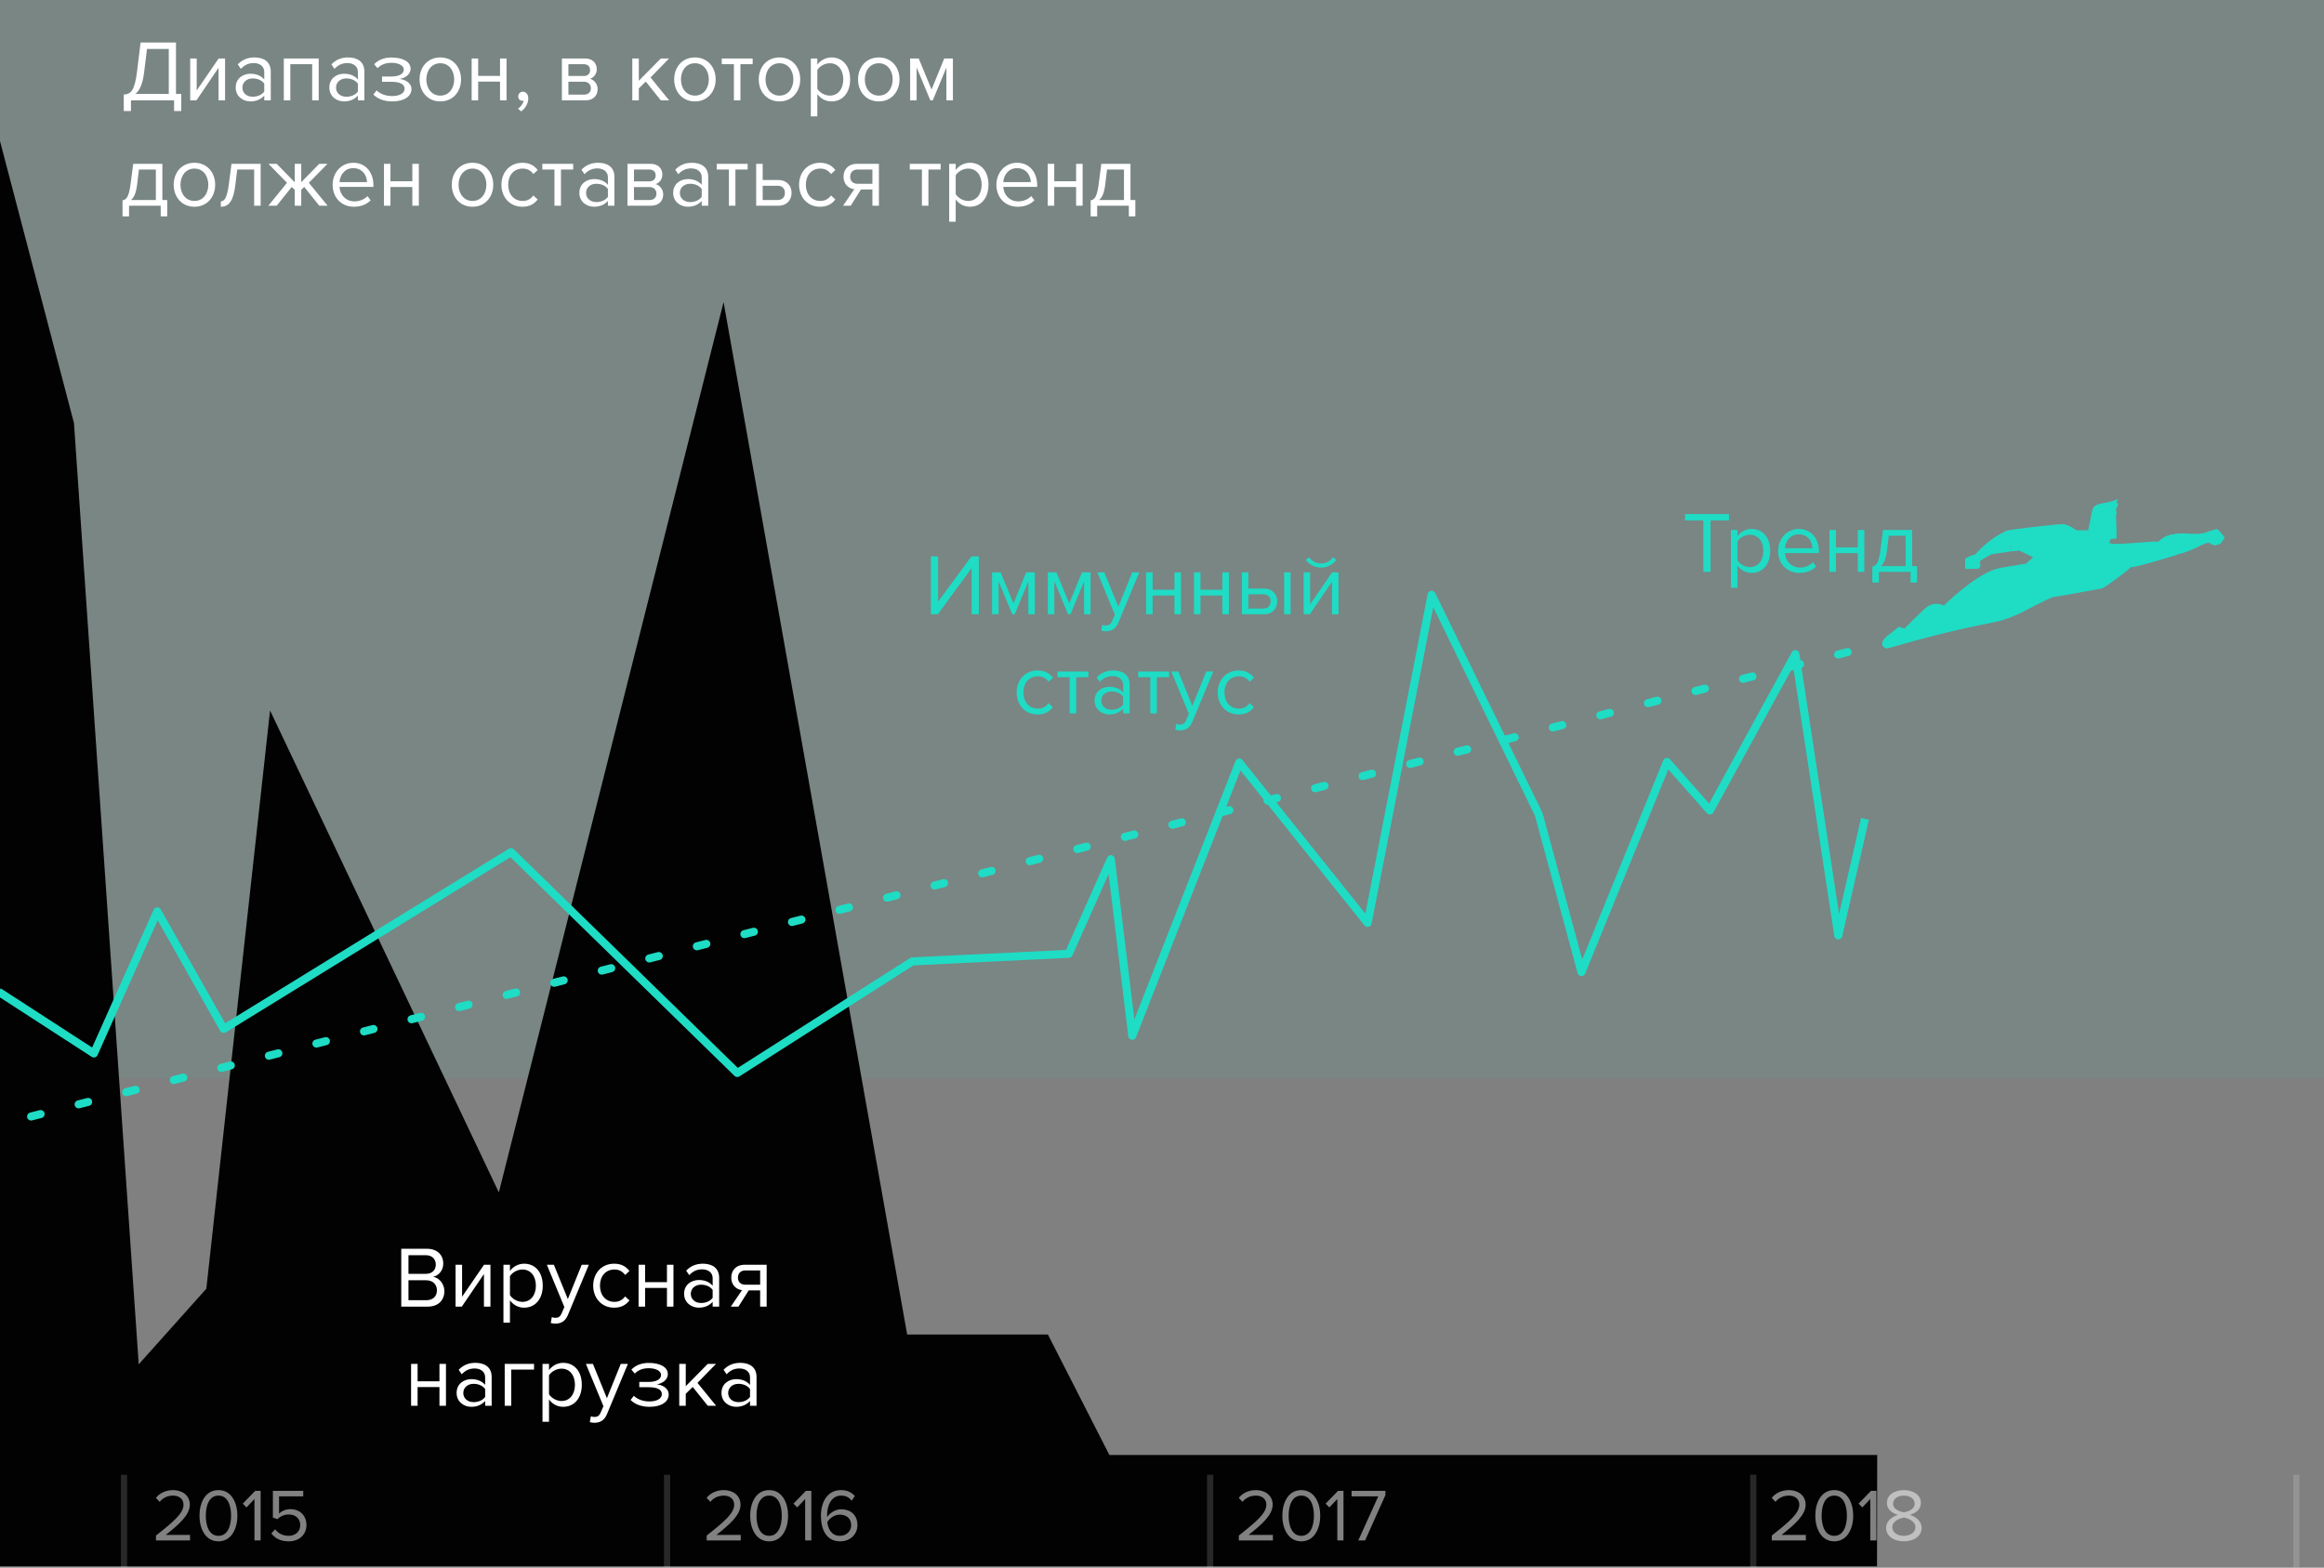 <svg width="375" height="253" viewBox="0 0 375 253" fill="none" xmlns="http://www.w3.org/2000/svg">
<rect x="0" y="0" width="375" height="253" fill="#808080" stroke="none"/>
<g clip-path="url(#clip0)">
<path d="M307.893 93.304C307.708 93.331 307.52 93.367 307.333 93.402C307.509 93.373 307.705 93.34 307.893 93.304ZM313.312 93.74C313.497 93.959 313.556 94.203 313.583 94.457C313.556 94.203 313.499 93.95 313.312 93.74Z" fill="#1FDCC5"/>
<path d="M337.075 85.578C336.907 86.103 337.096 86.482 337.096 86.482C337.096 86.482 337.057 88.68 337.908 89.995C335.303 88.816 334.814 87.228 334.716 85.514C335.128 85.591 335.128 85.591 335.128 85.591" fill="#1FDCC5"/>
<path d="M350.52 86.271C349.617 86.361 348.824 86.828 348.243 87.453C348.099 87.195 342.154 87.944 340.916 87.752C338.498 87.306 335.428 86.407 334.273 87.353C333.119 88.299 336.01 86.947 335.939 86.779C335.859 86.609 335.581 86.057 334.95 85.533C334.318 85.01 333.48 84.625 332.851 84.586C332.209 84.552 324.318 85.431 323.761 85.658C323.204 85.885 322.621 86.342 322.621 86.342C324.012 86.34 324.655 87.311 324.411 88.386C324.39 88.912 324.894 89.015 325.811 88.84L328.076 89.933L326.926 90.962C326.926 90.962 325.136 91.233 322.779 91.652C319.942 92.131 315.716 95.686 313.669 97.719C312.82 97.341 311.766 97.3 310.905 97.974C310.125 98.572 307.305 101.434 307.305 101.434L306.429 101.148C306.429 101.148 304.61 102.527 304.38 102.748C303.133 103.915 303.993 104.434 303.993 104.434C304.137 104.622 304.381 104.701 304.606 104.636C310.244 103 315.692 101.584 321.432 100.489C325.278 99.769 327.639 97.907 331.158 96.375C332.772 96.18 338.816 94.997 339.139 94.97C339.471 94.946 343.359 92.109 343.833 91.513C344.102 91.747 349.963 89.92 351.042 89.624C352.122 89.327 351.423 86.181 350.52 86.271Z" fill="#1FDCC5"/>
<path d="M336.946 85.606C336.946 85.606 337.199 84.78 337.416 84.259C337.234 83.853 337.446 83.104 337.752 83.102C339.118 83.092 338.476 83.927 338.476 83.927C338.476 83.927 338.075 82.621 338.373 82.232C338.67 81.842 339.799 81.056 340.39 81.095C340.983 81.125 341.229 81.302 341.334 81.766C341.428 82.237 341.584 82.872 341.535 82.907C341.485 82.943 341.426 83.084 341.426 83.084C341.426 83.084 341.593 86.474 341.505 86.854C341.373 86.974 341.306 86.965 340.942 86.961C340.579 86.957 340.588 86.959 340.524 87.08C340.463 87.191 340.298 87.637 340.244 87.967C340.015 88.011 339.309 88.521 338.958 88.925C338.339 89.194 338.246 89.316 337.779 88.701C337.32 88.088 336.926 86.586 336.946 85.606Z" fill="#1FDCC5"/>
<path fill-rule="evenodd" clip-rule="evenodd" d="M341.843 81.091C341.76 81.49 341.577 82.128 341.189 82.335C340.882 82.498 340.515 82.422 340.126 82.341C339.66 82.244 339.162 82.141 338.696 82.432C338.726 82.485 338.737 82.547 338.735 82.614C338.747 82.669 338.757 82.728 338.758 82.78C338.765 82.947 338.534 83.907 338.534 83.907C338.534 83.907 338.391 83.507 338.138 83.485C337.885 83.464 337.708 83.674 337.686 83.731C337.683 83.737 337.68 83.746 337.676 83.755C337.641 83.848 337.55 84.084 337.6 84.29C337.656 84.518 337.867 84.788 337.867 84.788C337.453 84.9 337.3 85.114 337.149 85.325C337.088 85.41 337.027 85.496 336.949 85.574L337.585 82.433C337.585 82.433 337.602 82.334 337.66 82.225C337.708 81.91 337.931 81.629 338.531 81.391C338.885 81.29 339.266 81.217 339.654 81.143C340.366 81.007 341.098 80.867 341.717 80.548L341.468 81.383L341.843 81.091Z" fill="#1FDCC5"/>
<path d="M354.481 87.025C353.944 86.833 356.627 86.149 356.4 86.43C356.145 86.496 356.603 86.072 356.508 86.164C356.386 86.248 355.423 86.631 355.296 86.871C355.114 86.819 354.779 86.438 354.404 86.509C354.187 86.546 353.914 86.499 353.635 86.44C353.44 86.395 353.225 86.354 353.026 86.327C352.524 86.254 351.05 86.095 350.189 86.315C350.1 86.596 349.594 88.386 350.937 89.534C351.952 89.327 353.467 88.71 354.074 88.378C354.097 88.365 354.12 88.352 354.132 88.346C354.727 88.02 355.871 87.414 356.255 87.345C356.442 87.482 354.383 87.346 354.564 87.279C355.339 86.995 355.019 87.216 354.481 87.025Z" fill="#1FDCC5"/>
<path d="M357.72 85.371L356.436 85.732C354.499 86.656 352.616 85.741 350.662 86.241C350.573 86.522 350.067 88.312 351.41 89.46C352.424 89.253 353.94 88.636 354.546 88.304C354.57 88.291 354.593 88.278 354.605 88.272C355.2 87.946 355.996 87.639 356.381 87.57C356.568 87.706 357.306 88.085 357.487 88.019C357.666 87.953 358.349 87.707 358.349 87.707L358.972 86.759C358.972 86.759 358.13 85.551 357.72 85.371Z" fill="#1FDCC5"/>
<path d="M324.367 88.282C324.743 87.184 324.412 86.085 323.124 86.001C321.974 86.488 320.134 87.948 319.234 88.91C319.049 89.107 318.887 89.292 318.763 89.452C318.763 89.452 317.649 89.768 317.133 90.148C317.133 90.148 317.028 90.944 317.087 91.346C317.09 91.367 317.094 91.386 317.098 91.405C317.095 91.673 317.212 91.824 317.212 91.824L319.251 91.781L319.583 91.309L319.469 90.834L319.579 90.465C319.579 90.465 319.719 90.369 319.929 90.24C320.338 89.986 321.353 89.442 321.353 89.442C321.353 89.442 325.465 88.823 325.964 88.757C326.472 88.577 324.324 88.791 324.367 88.282Z" fill="#1FDCC5"/>
<rect x="-3" width="378" height="174" fill="#1FDCC5" fill-opacity="0.07"/>
<path d="M302.907 234.812H298.523H294.997H291.503H287.976H277.429H270.408H263.388H256.334H249.314H242.293H235.24H231.746H227.989H224.726H221.199H217.672H210.652H207.125H203.631H200.105H193.084H189.557H186.064H182.537H179.01L169.089 215.37H146.38L116.756 48.757L80.493 192.433L43.577 114.662L33.294 207.977L22.384 220.18L11.936 68.283L-0.227 21.904L-0.227 252.775H302.874L302.907 234.812Z" fill="#020202"/>
<path d="M-0.227 160.05L15.15 170.011L25.38 147.088L36.095 166.051L82.452 137.517L118.968 173.162L147.197 155.159L172.447 153.929L179.245 138.657L182.709 167.161L199.963 123.055L220.681 148.949L231.008 95.991L248.295 131.426L255.19 156.87L268.981 122.965L275.908 130.796L289.699 105.563L296.627 150.959L300.932 132.146" stroke="#1FDCC5" stroke-width="1.3" stroke-miterlimit="10" stroke-linejoin="round"/>
<path d="M-18 186.072L298.957 105.025" stroke="#1FDCC5" stroke-width="1.3" stroke-linecap="round" stroke-linejoin="round" stroke-dasharray="1.58 6.34"/>
<path d="M276.016 92.293V83.991H278.984V82.955H271.9V83.991H274.854V92.293H276.016ZM282.629 92.461C284.407 92.461 285.639 91.089 285.639 88.905C285.639 86.707 284.407 85.363 282.629 85.363C281.677 85.363 280.837 85.853 280.347 86.539V85.531H279.297V94.869H280.347V91.271C280.893 92.027 281.705 92.461 282.629 92.461ZM282.363 91.523C281.537 91.523 280.711 91.019 280.347 90.431V87.379C280.711 86.791 281.537 86.301 282.363 86.301C283.721 86.301 284.533 87.407 284.533 88.905C284.533 90.403 283.721 91.523 282.363 91.523ZM290.361 92.461C291.467 92.461 292.377 92.097 293.049 91.425L292.545 90.739C292.013 91.285 291.229 91.593 290.459 91.593C289.003 91.593 288.107 90.529 288.023 89.255H293.497V88.989C293.497 86.959 292.293 85.363 290.249 85.363C288.317 85.363 286.917 86.945 286.917 88.905C286.917 91.019 288.359 92.461 290.361 92.461ZM292.461 88.485H288.023C288.079 87.449 288.793 86.231 290.235 86.231C291.775 86.231 292.447 87.477 292.461 88.485ZM296.248 92.293V89.269H299.776V92.293H300.826V85.531H299.776V88.345H296.248V85.531H295.198V92.293H296.248ZM302.124 94.015H303.174V92.293H308.284V94.015H309.334V91.369H308.55V85.531H303.846L303.412 88.863C303.146 90.865 302.754 91.313 302.124 91.425V94.015ZM304.77 86.455H307.5V91.369H303.482C303.972 90.977 304.294 90.263 304.462 88.989L304.77 86.455Z" fill="#1FDCC5"/>
<path d="M151.33 99.133L156.776 91.685V99.133H157.938V89.795H156.748L151.372 97.089V89.795H150.21V99.133H151.33ZM166.982 99.133V92.371H165.582L163.538 97.383L161.466 92.371H160.08V99.133H161.13V93.827L163.342 99.133H163.734L165.932 93.827V99.133H166.982ZM175.979 99.133V92.371H174.579L172.535 97.383L170.463 92.371H169.077V99.133H170.127V93.827L172.339 99.133H172.731L174.929 93.827V99.133H175.979ZM177.695 101.779C177.891 101.835 178.241 101.877 178.465 101.877C179.361 101.863 180.047 101.485 180.453 100.505L183.841 92.371H182.693L180.453 97.915L178.199 92.371H177.065L179.893 99.203L179.445 100.225C179.207 100.785 178.899 100.939 178.437 100.939C178.269 100.939 178.017 100.897 177.863 100.827L177.695 101.779ZM185.986 99.133V96.109H189.514V99.133H190.564V92.371H189.514V95.185H185.986V92.371H184.936V99.133H185.986ZM193.71 99.133V96.109H197.238V99.133H198.288V92.371H197.238V95.185H193.71V92.371H192.66V99.133H193.71ZM200.385 92.371V99.133H203.969C205.355 99.133 206.097 98.181 206.097 97.061C206.097 95.955 205.369 94.989 203.969 94.989H201.435V92.371H200.385ZM203.857 95.913C204.627 95.913 205.019 96.403 205.019 97.061C205.019 97.733 204.613 98.209 203.857 98.209H201.435V95.913H203.857ZM208.253 99.133V92.371H207.203V99.133H208.253ZM211.36 99.133L214.93 93.869V99.133H215.98V92.371H214.944L211.402 97.537V92.371H210.352V99.133H211.36ZM215.616 90.369L215.098 89.921C214.664 90.551 213.978 90.929 213.166 90.929C212.34 90.929 211.668 90.537 211.22 89.921L210.702 90.369C211.276 91.125 212.172 91.601 213.166 91.601C214.174 91.601 215.056 91.125 215.616 90.369ZM167.417 115.301C168.649 115.301 169.377 114.797 169.895 114.125L169.195 113.481C168.747 114.083 168.173 114.363 167.473 114.363C166.031 114.363 165.135 113.243 165.135 111.745C165.135 110.247 166.031 109.141 167.473 109.141C168.173 109.141 168.747 109.407 169.195 110.023L169.895 109.379C169.377 108.707 168.649 108.203 167.417 108.203C165.401 108.203 164.043 109.743 164.043 111.745C164.043 113.761 165.401 115.301 167.417 115.301ZM173.649 115.133V109.295H175.623V108.371H170.639V109.295H172.599V115.133H173.649ZM182.277 115.133V110.485C182.277 108.847 181.087 108.203 179.659 108.203C178.553 108.203 177.685 108.567 176.957 109.323L177.447 110.051C178.049 109.407 178.707 109.113 179.519 109.113C180.499 109.113 181.227 109.631 181.227 110.541V111.759C180.681 111.129 179.911 110.835 178.987 110.835C177.839 110.835 176.621 111.549 176.621 113.061C176.621 114.531 177.839 115.301 178.987 115.301C179.897 115.301 180.667 114.979 181.227 114.363V115.133H182.277ZM179.365 114.545C178.385 114.545 177.699 113.929 177.699 113.075C177.699 112.207 178.385 111.591 179.365 111.591C180.107 111.591 180.821 111.871 181.227 112.431V113.705C180.821 114.265 180.107 114.545 179.365 114.545ZM186.664 115.133V109.295H188.638V108.371H183.654V109.295H185.614V115.133H186.664ZM189.637 117.779C189.833 117.835 190.183 117.877 190.407 117.877C191.303 117.863 191.989 117.485 192.395 116.505L195.783 108.371H194.635L192.395 113.915L190.141 108.371H189.007L191.835 115.203L191.387 116.225C191.149 116.785 190.841 116.939 190.379 116.939C190.211 116.939 189.959 116.897 189.805 116.827L189.637 117.779ZM199.86 115.301C201.092 115.301 201.82 114.797 202.338 114.125L201.638 113.481C201.19 114.083 200.616 114.363 199.916 114.363C198.474 114.363 197.578 113.243 197.578 111.745C197.578 110.247 198.474 109.141 199.916 109.141C200.616 109.141 201.19 109.407 201.638 110.023L202.338 109.379C201.82 108.707 201.092 108.203 199.86 108.203C197.844 108.203 196.486 109.743 196.486 111.745C196.486 113.761 197.844 115.301 199.86 115.301Z" fill="#1FDCC5"/>
<path d="M69.004 210.87C70.712 210.87 71.706 209.848 71.706 208.35C71.706 207.23 70.88 206.208 69.886 206.054C70.74 205.872 71.524 205.088 71.524 203.912C71.524 202.512 70.53 201.532 68.906 201.532H64.748V210.87H69.004ZM68.71 205.578H65.91V202.568H68.71C69.76 202.568 70.32 203.24 70.32 204.08C70.32 204.934 69.76 205.578 68.71 205.578ZM68.766 209.834H65.91V206.614H68.766C69.914 206.614 70.502 207.37 70.502 208.224C70.502 209.218 69.858 209.834 68.766 209.834ZM74.519 210.87L78.089 205.606V210.87H79.139V204.108H78.103L74.561 209.274V204.108H73.511V210.87H74.519ZM84.567 211.038C86.345 211.038 87.577 209.666 87.577 207.482C87.577 205.284 86.345 203.94 84.567 203.94C83.615 203.94 82.775 204.43 82.285 205.116V204.108H81.235V213.446H82.285V209.848C82.831 210.604 83.643 211.038 84.567 211.038ZM84.301 210.1C83.475 210.1 82.649 209.596 82.285 209.008V205.956C82.649 205.368 83.475 204.878 84.301 204.878C85.659 204.878 86.471 205.984 86.471 207.482C86.471 208.98 85.659 210.1 84.301 210.1ZM88.869 213.516C89.065 213.572 89.415 213.614 89.639 213.614C90.535 213.6 91.221 213.222 91.627 212.242L95.015 204.108H93.867L91.627 209.652L89.373 204.108H88.239L91.067 210.94L90.619 211.962C90.381 212.522 90.073 212.676 89.611 212.676C89.443 212.676 89.191 212.634 89.037 212.564L88.869 213.516ZM99.092 211.038C100.324 211.038 101.052 210.534 101.57 209.862L100.87 209.218C100.422 209.82 99.848 210.1 99.148 210.1C97.706 210.1 96.81 208.98 96.81 207.482C96.81 205.984 97.706 204.878 99.148 204.878C99.848 204.878 100.422 205.144 100.87 205.76L101.57 205.116C101.052 204.444 100.324 203.94 99.092 203.94C97.076 203.94 95.718 205.48 95.718 207.482C95.718 209.498 97.076 211.038 99.092 211.038ZM104.092 210.87V207.846H107.62V210.87H108.67V204.108H107.62V206.922H104.092V204.108H103.042V210.87H104.092ZM116.044 210.87V206.222C116.044 204.584 114.854 203.94 113.426 203.94C112.32 203.94 111.452 204.304 110.724 205.06L111.214 205.788C111.816 205.144 112.474 204.85 113.286 204.85C114.266 204.85 114.994 205.368 114.994 206.278V207.496C114.448 206.866 113.678 206.572 112.754 206.572C111.606 206.572 110.388 207.286 110.388 208.798C110.388 210.268 111.606 211.038 112.754 211.038C113.664 211.038 114.434 210.716 114.994 210.1V210.87H116.044ZM113.132 210.282C112.152 210.282 111.466 209.666 111.466 208.812C111.466 207.944 112.152 207.328 113.132 207.328C113.874 207.328 114.588 207.608 114.994 208.168V209.442C114.588 210.002 113.874 210.282 113.132 210.282ZM119.157 210.87L120.809 208.252H122.657V210.87H123.707V204.108H120.137C118.765 204.108 117.995 205.032 117.995 206.18C117.995 207.314 118.723 208.084 119.731 208.21L117.925 210.87H119.157ZM120.249 207.328C119.479 207.328 119.073 206.852 119.073 206.18C119.073 205.508 119.507 205.032 120.249 205.032H122.657V207.328H120.249ZM67.383 226.87V223.846H70.911V226.87H71.961V220.108H70.911V222.922H67.383V220.108H66.333V226.87H67.383ZM79.335 226.87V222.222C79.335 220.584 78.145 219.94 76.718 219.94C75.612 219.94 74.743 220.304 74.016 221.06L74.505 221.788C75.108 221.144 75.766 220.85 76.578 220.85C77.558 220.85 78.285 221.368 78.285 222.278V223.496C77.74 222.866 76.969 222.572 76.046 222.572C74.897 222.572 73.68 223.286 73.68 224.798C73.68 226.268 74.897 227.038 76.046 227.038C76.956 227.038 77.725 226.716 78.285 226.1V226.87H79.335ZM76.424 226.282C75.444 226.282 74.757 225.666 74.757 224.812C74.757 223.944 75.444 223.328 76.424 223.328C77.165 223.328 77.879 223.608 78.285 224.168V225.442C77.879 226.002 77.165 226.282 76.424 226.282ZM86.172 220.108H81.44V226.87H82.49V221.032H86.172V220.108ZM90.87 227.038C92.648 227.038 93.88 225.666 93.88 223.482C93.88 221.284 92.648 219.94 90.87 219.94C89.918 219.94 89.078 220.43 88.588 221.116V220.108H87.538V229.446H88.588V225.848C89.134 226.604 89.946 227.038 90.87 227.038ZM90.604 226.1C89.778 226.1 88.952 225.596 88.588 225.008V221.956C88.952 221.368 89.778 220.878 90.604 220.878C91.962 220.878 92.774 221.984 92.774 223.482C92.774 224.98 91.962 226.1 90.604 226.1ZM95.172 229.516C95.368 229.572 95.718 229.614 95.942 229.614C96.838 229.6 97.524 229.222 97.93 228.242L101.318 220.108H100.17L97.93 225.652L95.676 220.108H94.542L97.37 226.94L96.922 227.962C96.684 228.522 96.376 228.676 95.914 228.676C95.746 228.676 95.494 228.634 95.34 228.564L95.172 229.516ZM104.807 227.038C106.753 227.038 107.901 226.198 107.901 225.064C107.901 223.944 106.725 223.468 105.941 223.412C106.739 223.314 107.761 222.768 107.761 221.76C107.761 220.612 106.473 219.94 104.653 219.954C103.421 219.954 102.511 220.388 101.881 221.032L102.427 221.676C103.001 221.088 103.743 220.808 104.695 220.808C105.815 220.808 106.669 221.242 106.669 221.886C106.669 222.656 105.787 223.02 104.667 223.02H103.155V223.874H104.667C105.857 223.874 106.795 224.154 106.795 224.994C106.795 225.708 106.011 226.17 104.807 226.17C103.799 226.17 102.903 225.862 102.273 225.26L101.755 225.932C102.427 226.604 103.449 227.038 104.807 227.038ZM115.554 226.87L112.544 223.174L115.54 220.108H114.21L110.654 223.706V220.108H109.604V226.87H110.654V224.938L111.774 223.832L114.21 226.87H115.554ZM122.074 226.87V222.222C122.074 220.584 120.884 219.94 119.456 219.94C118.35 219.94 117.482 220.304 116.754 221.06L117.244 221.788C117.846 221.144 118.504 220.85 119.316 220.85C120.296 220.85 121.024 221.368 121.024 222.278V223.496C120.478 222.866 119.708 222.572 118.784 222.572C117.636 222.572 116.418 223.286 116.418 224.798C116.418 226.268 117.636 227.038 118.784 227.038C119.694 227.038 120.464 226.716 121.024 226.1V226.87H122.074ZM119.162 226.282C118.182 226.282 117.496 225.666 117.496 224.812C117.496 223.944 118.182 223.328 119.162 223.328C119.904 223.328 120.618 223.608 121.024 224.168V225.442C120.618 226.002 119.904 226.282 119.162 226.282Z" fill="white"/>
<path d="M19.97 17.921H21.131V16.199H28.09V17.921H29.252V15.163H28.398V6.861H22.686L22.111 11.551C21.72 14.715 21.09 15.191 19.97 15.261V17.921ZM23.259 11.635L23.721 7.897H27.235V15.163H21.831C22.517 14.645 23.021 13.609 23.259 11.635ZM31.697 16.199L35.267 10.935V16.199H36.317V9.437H35.281L31.739 14.603V9.437H30.689V16.199H31.697ZM43.691 16.199V11.551C43.691 9.913 42.501 9.269 41.073 9.269C39.967 9.269 39.099 9.633 38.371 10.389L38.861 11.117C39.463 10.473 40.121 10.179 40.933 10.179C41.913 10.179 42.641 10.697 42.641 11.607V12.825C42.095 12.195 41.325 11.901 40.401 11.901C39.253 11.901 38.035 12.615 38.035 14.127C38.035 15.597 39.253 16.367 40.401 16.367C41.311 16.367 42.081 16.045 42.641 15.429V16.199H43.691ZM40.779 15.611C39.799 15.611 39.113 14.995 39.113 14.141C39.113 13.273 39.799 12.657 40.779 12.657C41.521 12.657 42.235 12.937 42.641 13.497V14.771C42.235 15.331 41.521 15.611 40.779 15.611ZM51.424 16.199V9.437H45.796V16.199H46.846V10.361H50.374V16.199H51.424ZM58.799 16.199V11.551C58.799 9.913 57.609 9.269 56.181 9.269C55.075 9.269 54.207 9.633 53.479 10.389L53.969 11.117C54.571 10.473 55.229 10.179 56.041 10.179C57.021 10.179 57.749 10.697 57.749 11.607V12.825C57.203 12.195 56.433 11.901 55.509 11.901C54.361 11.901 53.143 12.615 53.143 14.127C53.143 15.597 54.361 16.367 55.509 16.367C56.419 16.367 57.189 16.045 57.749 15.429V16.199H58.799ZM55.887 15.611C54.907 15.611 54.221 14.995 54.221 14.141C54.221 13.273 54.907 12.657 55.887 12.657C56.629 12.657 57.343 12.937 57.749 13.497V14.771C57.343 15.331 56.629 15.611 55.887 15.611ZM63.297 16.367C65.243 16.367 66.391 15.527 66.391 14.393C66.391 13.273 65.216 12.797 64.431 12.741C65.23 12.643 66.251 12.097 66.251 11.089C66.251 9.941 64.963 9.269 63.144 9.283C61.911 9.283 61.002 9.717 60.371 10.361L60.917 11.005C61.492 10.417 62.233 10.137 63.185 10.137C64.305 10.137 65.159 10.571 65.159 11.215C65.159 11.985 64.278 12.349 63.157 12.349H61.645V13.203H63.157C64.347 13.203 65.285 13.483 65.285 14.323C65.285 15.037 64.501 15.499 63.297 15.499C62.289 15.499 61.394 15.191 60.764 14.589L60.245 15.261C60.917 15.933 61.94 16.367 63.297 16.367ZM71.049 16.367C73.107 16.367 74.395 14.771 74.395 12.811C74.395 10.851 73.107 9.269 71.049 9.269C68.991 9.269 67.703 10.851 67.703 12.811C67.703 14.771 68.991 16.367 71.049 16.367ZM71.049 15.429C69.607 15.429 68.795 14.197 68.795 12.811C68.795 11.439 69.607 10.207 71.049 10.207C72.491 10.207 73.289 11.439 73.289 12.811C73.289 14.197 72.491 15.429 71.049 15.429ZM77.157 16.199V13.175H80.685V16.199H81.735V9.437H80.685V12.251H77.157V9.437H76.107V16.199H77.157ZM85.245 15.863C85.245 15.191 84.825 14.799 84.363 14.799C83.943 14.799 83.621 15.149 83.621 15.555C83.621 15.975 83.901 16.269 84.293 16.269C84.363 16.269 84.461 16.255 84.489 16.241C84.433 16.703 84.027 17.249 83.579 17.543L84.097 17.977C84.741 17.515 85.245 16.717 85.245 15.863ZM94.461 16.199C95.707 16.199 96.435 15.457 96.435 14.365C96.435 13.595 95.889 12.881 95.203 12.713C95.777 12.531 96.295 11.985 96.295 11.173C96.295 10.151 95.581 9.437 94.391 9.437H90.667V16.199H94.461ZM94.251 15.275H91.717V13.189H94.251C94.965 13.189 95.343 13.693 95.343 14.239C95.343 14.883 94.923 15.275 94.251 15.275ZM94.209 12.265H91.717V10.361H94.209C94.853 10.361 95.217 10.739 95.217 11.327C95.217 11.859 94.867 12.265 94.209 12.265ZM107.979 16.199L104.969 12.503L107.965 9.437H106.635L103.079 13.035V9.437H102.029V16.199H103.079V14.267L104.199 13.161L106.635 16.199H107.979ZM112.133 16.367C114.191 16.367 115.479 14.771 115.479 12.811C115.479 10.851 114.191 9.269 112.133 9.269C110.075 9.269 108.787 10.851 108.787 12.811C108.787 14.771 110.075 16.367 112.133 16.367ZM112.133 15.429C110.691 15.429 109.879 14.197 109.879 12.811C109.879 11.439 110.691 10.207 112.133 10.207C113.575 10.207 114.373 11.439 114.373 12.811C114.373 14.197 113.575 15.429 112.133 15.429ZM119.473 16.199V10.361H121.447V9.437H116.463V10.361H118.423V16.199H119.473ZM125.777 16.367C127.835 16.367 129.123 14.771 129.123 12.811C129.123 10.851 127.835 9.269 125.777 9.269C123.719 9.269 122.431 10.851 122.431 12.811C122.431 14.771 123.719 16.367 125.777 16.367ZM125.777 15.429C124.335 15.429 123.523 14.197 123.523 12.811C123.523 11.439 124.335 10.207 125.777 10.207C127.219 10.207 128.017 11.439 128.017 12.811C128.017 14.197 127.219 15.429 125.777 15.429ZM134.167 16.367C135.945 16.367 137.177 14.995 137.177 12.811C137.177 10.613 135.945 9.269 134.167 9.269C133.215 9.269 132.375 9.759 131.885 10.445V9.437H130.835V18.775H131.885V15.177C132.431 15.933 133.243 16.367 134.167 16.367ZM133.901 15.429C133.075 15.429 132.249 14.925 131.885 14.337V11.285C132.249 10.697 133.075 10.207 133.901 10.207C135.259 10.207 136.071 11.313 136.071 12.811C136.071 14.309 135.259 15.429 133.901 15.429ZM141.801 16.367C143.859 16.367 145.147 14.771 145.147 12.811C145.147 10.851 143.859 9.269 141.801 9.269C139.743 9.269 138.455 10.851 138.455 12.811C138.455 14.771 139.743 16.367 141.801 16.367ZM141.801 15.429C140.359 15.429 139.547 14.197 139.547 12.811C139.547 11.439 140.359 10.207 141.801 10.207C143.243 10.207 144.041 11.439 144.041 12.811C144.041 14.197 143.243 15.429 141.801 15.429ZM153.761 16.199V9.437H152.361L150.317 14.449L148.245 9.437H146.859V16.199H147.909V10.893L150.121 16.199H150.513L152.711 10.893V16.199H153.761ZM19.773 34.921H20.823V33.199H25.933V34.921H26.983V32.275H26.2V26.437H21.495L21.061 29.769C20.796 31.771 20.404 32.219 19.773 32.331V34.921ZM22.419 27.361H25.149V32.275H21.131C21.622 31.883 21.944 31.169 22.111 29.895L22.419 27.361ZM31.373 33.367C33.431 33.367 34.719 31.771 34.719 29.811C34.719 27.851 33.431 26.269 31.373 26.269C29.315 26.269 28.027 27.851 28.027 29.811C28.027 31.771 29.315 33.367 31.373 33.367ZM31.373 32.429C29.931 32.429 29.119 31.197 29.119 29.811C29.119 28.439 29.931 27.207 31.373 27.207C32.815 27.207 33.613 28.439 33.613 29.811C33.613 31.197 32.815 32.429 31.373 32.429ZM35.633 33.367C36.935 33.367 37.663 32.415 37.971 29.895L38.279 27.361H41.009V33.199H42.059V26.437H37.355L36.921 29.769C36.655 31.771 36.263 32.499 35.633 32.499V33.367ZM44.645 33.199L47.081 30.161L47.557 30.637V33.199H48.608V30.637L49.084 30.161L51.52 33.199H52.864L49.84 29.503L52.849 26.437H51.52L48.608 29.405V26.437H47.557V29.419L44.645 26.437H43.316L46.312 29.503L43.301 33.199H44.645ZM57.12 33.367C58.226 33.367 59.136 33.003 59.808 32.331L59.304 31.645C58.772 32.191 57.988 32.499 57.218 32.499C55.762 32.499 54.866 31.435 54.782 30.161H60.256V29.895C60.256 27.865 59.052 26.269 57.008 26.269C55.076 26.269 53.676 27.851 53.676 29.811C53.676 31.925 55.118 33.367 57.12 33.367ZM59.22 29.391H54.782C54.838 28.355 55.552 27.137 56.994 27.137C58.534 27.137 59.206 28.383 59.22 29.391ZM63.006 33.199V30.175H66.534V33.199H67.584V26.437H66.534V29.251H63.006V26.437H61.956V33.199H63.006ZM76.244 33.367C78.302 33.367 79.59 31.771 79.59 29.811C79.59 27.851 78.302 26.269 76.244 26.269C74.186 26.269 72.898 27.851 72.898 29.811C72.898 31.771 74.186 33.367 76.244 33.367ZM76.244 32.429C74.802 32.429 73.99 31.197 73.99 29.811C73.99 28.439 74.802 27.207 76.244 27.207C77.686 27.207 78.484 28.439 78.484 29.811C78.484 31.197 77.686 32.429 76.244 32.429ZM84.284 33.367C85.516 33.367 86.244 32.863 86.762 32.191L86.062 31.547C85.614 32.149 85.04 32.429 84.34 32.429C82.898 32.429 82.002 31.309 82.002 29.811C82.002 28.313 82.898 27.207 84.34 27.207C85.04 27.207 85.614 27.473 86.062 28.089L86.762 27.445C86.244 26.773 85.516 26.269 84.284 26.269C82.268 26.269 80.91 27.809 80.91 29.811C80.91 31.827 82.268 33.367 84.284 33.367ZM90.516 33.199V27.361H92.49V26.437H87.506V27.361H89.466V33.199H90.516ZM99.144 33.199V28.551C99.144 26.913 97.954 26.269 96.526 26.269C95.42 26.269 94.552 26.633 93.824 27.389L94.314 28.117C94.916 27.473 95.574 27.179 96.386 27.179C97.366 27.179 98.094 27.697 98.094 28.607V29.825C97.548 29.195 96.778 28.901 95.854 28.901C94.706 28.901 93.488 29.615 93.488 31.127C93.488 32.597 94.706 33.367 95.854 33.367C96.764 33.367 97.534 33.045 98.094 32.429V33.199H99.144ZM96.232 32.611C95.252 32.611 94.566 31.995 94.566 31.141C94.566 30.273 95.252 29.657 96.232 29.657C96.974 29.657 97.688 29.937 98.094 30.497V31.771C97.688 32.331 96.974 32.611 96.232 32.611ZM105.043 33.199C106.289 33.199 107.017 32.457 107.017 31.365C107.017 30.595 106.471 29.881 105.785 29.713C106.359 29.531 106.877 28.985 106.877 28.173C106.877 27.151 106.163 26.437 104.973 26.437H101.249V33.199H105.043ZM104.833 32.275H102.299V30.189H104.833C105.547 30.189 105.925 30.693 105.925 31.239C105.925 31.883 105.505 32.275 104.833 32.275ZM104.791 29.265H102.299V27.361H104.791C105.435 27.361 105.799 27.739 105.799 28.327C105.799 28.859 105.449 29.265 104.791 29.265ZM114.279 33.199V28.551C114.279 26.913 113.089 26.269 111.661 26.269C110.555 26.269 109.687 26.633 108.959 27.389L109.449 28.117C110.051 27.473 110.709 27.179 111.521 27.179C112.501 27.179 113.229 27.697 113.229 28.607V29.825C112.683 29.195 111.913 28.901 110.989 28.901C109.841 28.901 108.623 29.615 108.623 31.127C108.623 32.597 109.841 33.367 110.989 33.367C111.899 33.367 112.669 33.045 113.229 32.429V33.199H114.279ZM111.367 32.611C110.387 32.611 109.701 31.995 109.701 31.141C109.701 30.273 110.387 29.657 111.367 29.657C112.109 29.657 112.823 29.937 113.229 30.497V31.771C112.823 32.331 112.109 32.611 111.367 32.611ZM118.666 33.199V27.361H120.64V26.437H115.656V27.361H117.616V33.199H118.666ZM122.017 26.437V33.199H125.601C126.987 33.199 127.729 32.247 127.729 31.127C127.729 30.021 127.001 29.055 125.601 29.055H123.067V26.437H122.017ZM125.489 29.979C126.259 29.979 126.651 30.469 126.651 31.127C126.651 31.799 126.245 32.275 125.489 32.275H123.067V29.979H125.489ZM132.313 33.367C133.545 33.367 134.273 32.863 134.791 32.191L134.091 31.547C133.643 32.149 133.069 32.429 132.369 32.429C130.927 32.429 130.031 31.309 130.031 29.811C130.031 28.313 130.927 27.207 132.369 27.207C133.069 27.207 133.643 27.473 134.091 28.089L134.791 27.445C134.273 26.773 133.545 26.269 132.313 26.269C130.297 26.269 128.939 27.809 128.939 29.811C128.939 31.827 130.297 33.367 132.313 33.367ZM137.271 33.199L138.923 30.581H140.771V33.199H141.821V26.437H138.251C136.879 26.437 136.109 27.361 136.109 28.509C136.109 29.643 136.837 30.413 137.845 30.539L136.039 33.199H137.271ZM138.363 29.657C137.593 29.657 137.187 29.181 137.187 28.509C137.187 27.837 137.621 27.361 138.363 27.361H140.771V29.657H138.363ZM149.811 33.199V27.361H151.785V26.437H146.801V27.361H148.761V33.199H149.811ZM156.493 33.367C158.271 33.367 159.503 31.995 159.503 29.811C159.503 27.613 158.271 26.269 156.493 26.269C155.541 26.269 154.701 26.759 154.211 27.445V26.437H153.161V35.775H154.211V32.177C154.757 32.933 155.569 33.367 156.493 33.367ZM156.227 32.429C155.401 32.429 154.575 31.925 154.211 31.337V28.285C154.575 27.697 155.401 27.207 156.227 27.207C157.585 27.207 158.397 28.313 158.397 29.811C158.397 31.309 157.585 32.429 156.227 32.429ZM164.225 33.367C165.331 33.367 166.241 33.003 166.913 32.331L166.409 31.645C165.877 32.191 165.093 32.499 164.323 32.499C162.867 32.499 161.971 31.435 161.887 30.161H167.361V29.895C167.361 27.865 166.157 26.269 164.113 26.269C162.181 26.269 160.781 27.851 160.781 29.811C160.781 31.925 162.223 33.367 164.225 33.367ZM166.325 29.391H161.887C161.943 28.355 162.657 27.137 164.099 27.137C165.639 27.137 166.311 28.383 166.325 29.391ZM170.112 33.199V30.175H173.64V33.199H174.69V26.437H173.64V29.251H170.112V26.437H169.062V33.199H170.112ZM175.988 34.921H177.038V33.199H182.148V34.921H183.198V32.275H182.414V26.437H177.71L177.276 29.769C177.01 31.771 176.618 32.219 175.988 32.331V34.921ZM178.634 27.361H181.364V32.275H177.346C177.836 31.883 178.158 31.169 178.326 29.895L178.634 27.361Z" fill="white"/>
<g opacity="0.3">
<line opacity="0.5" x1="370.538" y1="253.849" x2="370.538" y2="238" stroke="white"/>
<line opacity="0.5" x1="282.906" y1="253.849" x2="282.906" y2="238" stroke="white"/>
<line opacity="0.5" x1="195.273" y1="253.849" x2="195.273" y2="238" stroke="white"/>
<line opacity="0.5" x1="107.641" y1="253.849" x2="107.641" y2="238" stroke="white"/>
<line opacity="0.5" y1="-0.5" x2="15.849" y2="-0.5" transform="matrix(-1.59221e-06 -1 1 -1.20002e-09 20.509 253.849)" stroke="white"/>
</g>
<path opacity="0.5" d="M30.665 248.602V247.714H26.741C28.973 245.95 30.629 244.462 30.629 242.83C30.629 241.234 29.273 240.478 27.941 240.478C26.813 240.478 25.769 240.934 25.157 241.738L25.769 242.374C26.237 241.774 26.981 241.366 27.941 241.366C28.769 241.366 29.609 241.81 29.609 242.83C29.609 244.21 28.049 245.542 25.169 247.81V248.602H30.665ZM35.248 248.746C37.432 248.746 38.308 246.55 38.308 244.606C38.308 242.65 37.432 240.478 35.248 240.478C33.052 240.478 32.188 242.65 32.188 244.606C32.188 246.55 33.052 248.746 35.248 248.746ZM35.248 247.858C33.724 247.858 33.208 246.202 33.208 244.606C33.208 243.01 33.724 241.366 35.248 241.366C36.772 241.366 37.288 243.01 37.288 244.606C37.288 246.202 36.772 247.858 35.248 247.858ZM42.056 248.602V240.598H41.18L39.176 242.662L39.776 243.274L41.06 241.918V248.602H42.056ZM46.602 248.746C48.21 248.746 49.446 247.738 49.446 246.106C49.446 244.462 48.234 243.55 46.902 243.55C46.098 243.55 45.414 243.886 45.03 244.27V241.486H48.93V240.598H44.034V244.918L44.766 245.17C45.306 244.642 45.906 244.414 46.614 244.414C47.694 244.414 48.45 245.086 48.45 246.142C48.45 247.114 47.694 247.858 46.602 247.858C45.618 247.858 44.922 247.474 44.394 246.802L43.782 247.462C44.382 248.254 45.246 248.746 46.602 248.746Z" fill="white"/>
<path opacity="0.5" d="M119.526 248.602V247.714H115.602C117.834 245.95 119.49 244.462 119.49 242.83C119.49 241.234 118.134 240.478 116.802 240.478C115.674 240.478 114.63 240.934 114.018 241.738L114.63 242.374C115.098 241.774 115.842 241.366 116.802 241.366C117.63 241.366 118.47 241.81 118.47 242.83C118.47 244.21 116.91 245.542 114.03 247.81V248.602H119.526ZM124.108 248.746C126.292 248.746 127.168 246.55 127.168 244.606C127.168 242.65 126.292 240.478 124.108 240.478C121.912 240.478 121.048 242.65 121.048 244.606C121.048 246.55 121.912 248.746 124.108 248.746ZM124.108 247.858C122.584 247.858 122.068 246.202 122.068 244.606C122.068 243.01 122.584 241.366 124.108 241.366C125.632 241.366 126.148 243.01 126.148 244.606C126.148 246.202 125.632 247.858 124.108 247.858ZM130.916 248.602V240.598H130.04L128.036 242.662L128.636 243.274L129.92 241.918V248.602H130.916ZM135.547 248.746C137.299 248.746 138.355 247.522 138.355 246.13C138.355 244.426 137.179 243.574 135.739 243.574C134.707 243.574 133.819 244.27 133.471 244.822C133.459 244.714 133.459 244.618 133.459 244.51C133.459 242.938 134.167 241.366 135.715 241.366C136.555 241.366 137.023 241.702 137.431 242.182L137.935 241.438C137.443 240.874 136.747 240.478 135.715 240.478C133.471 240.478 132.463 242.446 132.463 244.618C132.463 246.79 133.315 248.746 135.547 248.746ZM135.511 247.858C134.119 247.858 133.591 246.634 133.495 245.638C133.939 244.93 134.707 244.438 135.499 244.438C136.531 244.438 137.347 244.99 137.347 246.166C137.347 246.934 136.747 247.858 135.511 247.858Z" fill="white"/>
<path opacity="0.5" d="M205.393 248.602V247.714H201.469C203.701 245.95 205.357 244.462 205.357 242.83C205.357 241.234 204.001 240.478 202.669 240.478C201.541 240.478 200.497 240.934 199.885 241.738L200.497 242.374C200.965 241.774 201.709 241.366 202.669 241.366C203.497 241.366 204.337 241.81 204.337 242.83C204.337 244.21 202.777 245.542 199.897 247.81V248.602H205.393ZM209.976 248.746C212.16 248.746 213.036 246.55 213.036 244.606C213.036 242.65 212.16 240.478 209.976 240.478C207.78 240.478 206.916 242.65 206.916 244.606C206.916 246.55 207.78 248.746 209.976 248.746ZM209.976 247.858C208.452 247.858 207.936 246.202 207.936 244.606C207.936 243.01 208.452 241.366 209.976 241.366C211.5 241.366 212.016 243.01 212.016 244.606C212.016 246.202 211.5 247.858 209.976 247.858ZM216.784 248.602V240.598H215.908L213.904 242.662L214.504 243.274L215.788 241.918V248.602H216.784ZM220.274 248.602L223.55 241.282V240.598H218.09V241.486H222.398L219.17 248.602H220.274Z" fill="white"/>
<path opacity="0.5" d="M291.393 248.602V247.714H287.469C289.701 245.95 291.357 244.462 291.357 242.83C291.357 241.234 290.001 240.478 288.669 240.478C287.541 240.478 286.497 240.934 285.885 241.738L286.497 242.374C286.965 241.774 287.709 241.366 288.669 241.366C289.497 241.366 290.337 241.81 290.337 242.83C290.337 244.21 288.777 245.542 285.897 247.81V248.602H291.393ZM295.976 248.746C298.16 248.746 299.036 246.55 299.036 244.606C299.036 242.65 298.16 240.478 295.976 240.478C293.78 240.478 292.916 242.65 292.916 244.606C292.916 246.55 293.78 248.746 295.976 248.746ZM295.976 247.858C294.452 247.858 293.936 246.202 293.936 244.606C293.936 243.01 294.452 241.366 295.976 241.366C297.5 241.366 298.016 243.01 298.016 244.606C298.016 246.202 297.5 247.858 295.976 247.858ZM302.783 248.602V240.598H301.907L299.903 242.662L300.503 243.274L301.787 241.918V248.602H302.783ZM307.21 248.746C308.782 248.746 310.078 247.93 310.078 246.574C310.078 245.506 309.166 244.774 308.17 244.474C309.094 244.21 309.958 243.61 309.958 242.554C309.958 241.114 308.53 240.478 307.21 240.478C305.878 240.478 304.474 241.114 304.474 242.554C304.474 243.61 305.326 244.21 306.25 244.474C305.254 244.774 304.342 245.506 304.342 246.574C304.342 247.942 305.626 248.746 307.21 248.746ZM307.21 244.066C306.73 243.982 305.47 243.658 305.47 242.686C305.47 241.858 306.238 241.366 307.21 241.366C308.17 241.366 308.95 241.858 308.95 242.686C308.95 243.658 307.702 243.982 307.21 244.066ZM307.21 247.858C306.214 247.858 305.338 247.33 305.338 246.466C305.338 245.422 306.718 244.978 307.21 244.918C307.702 244.978 309.07 245.422 309.07 246.466C309.07 247.33 308.194 247.858 307.21 247.858Z" fill="white"/>
</g>
<defs>
<clipPath id="clip0">
<rect width="375" height="253" fill="white"/>
</clipPath>
</defs>
</svg>
